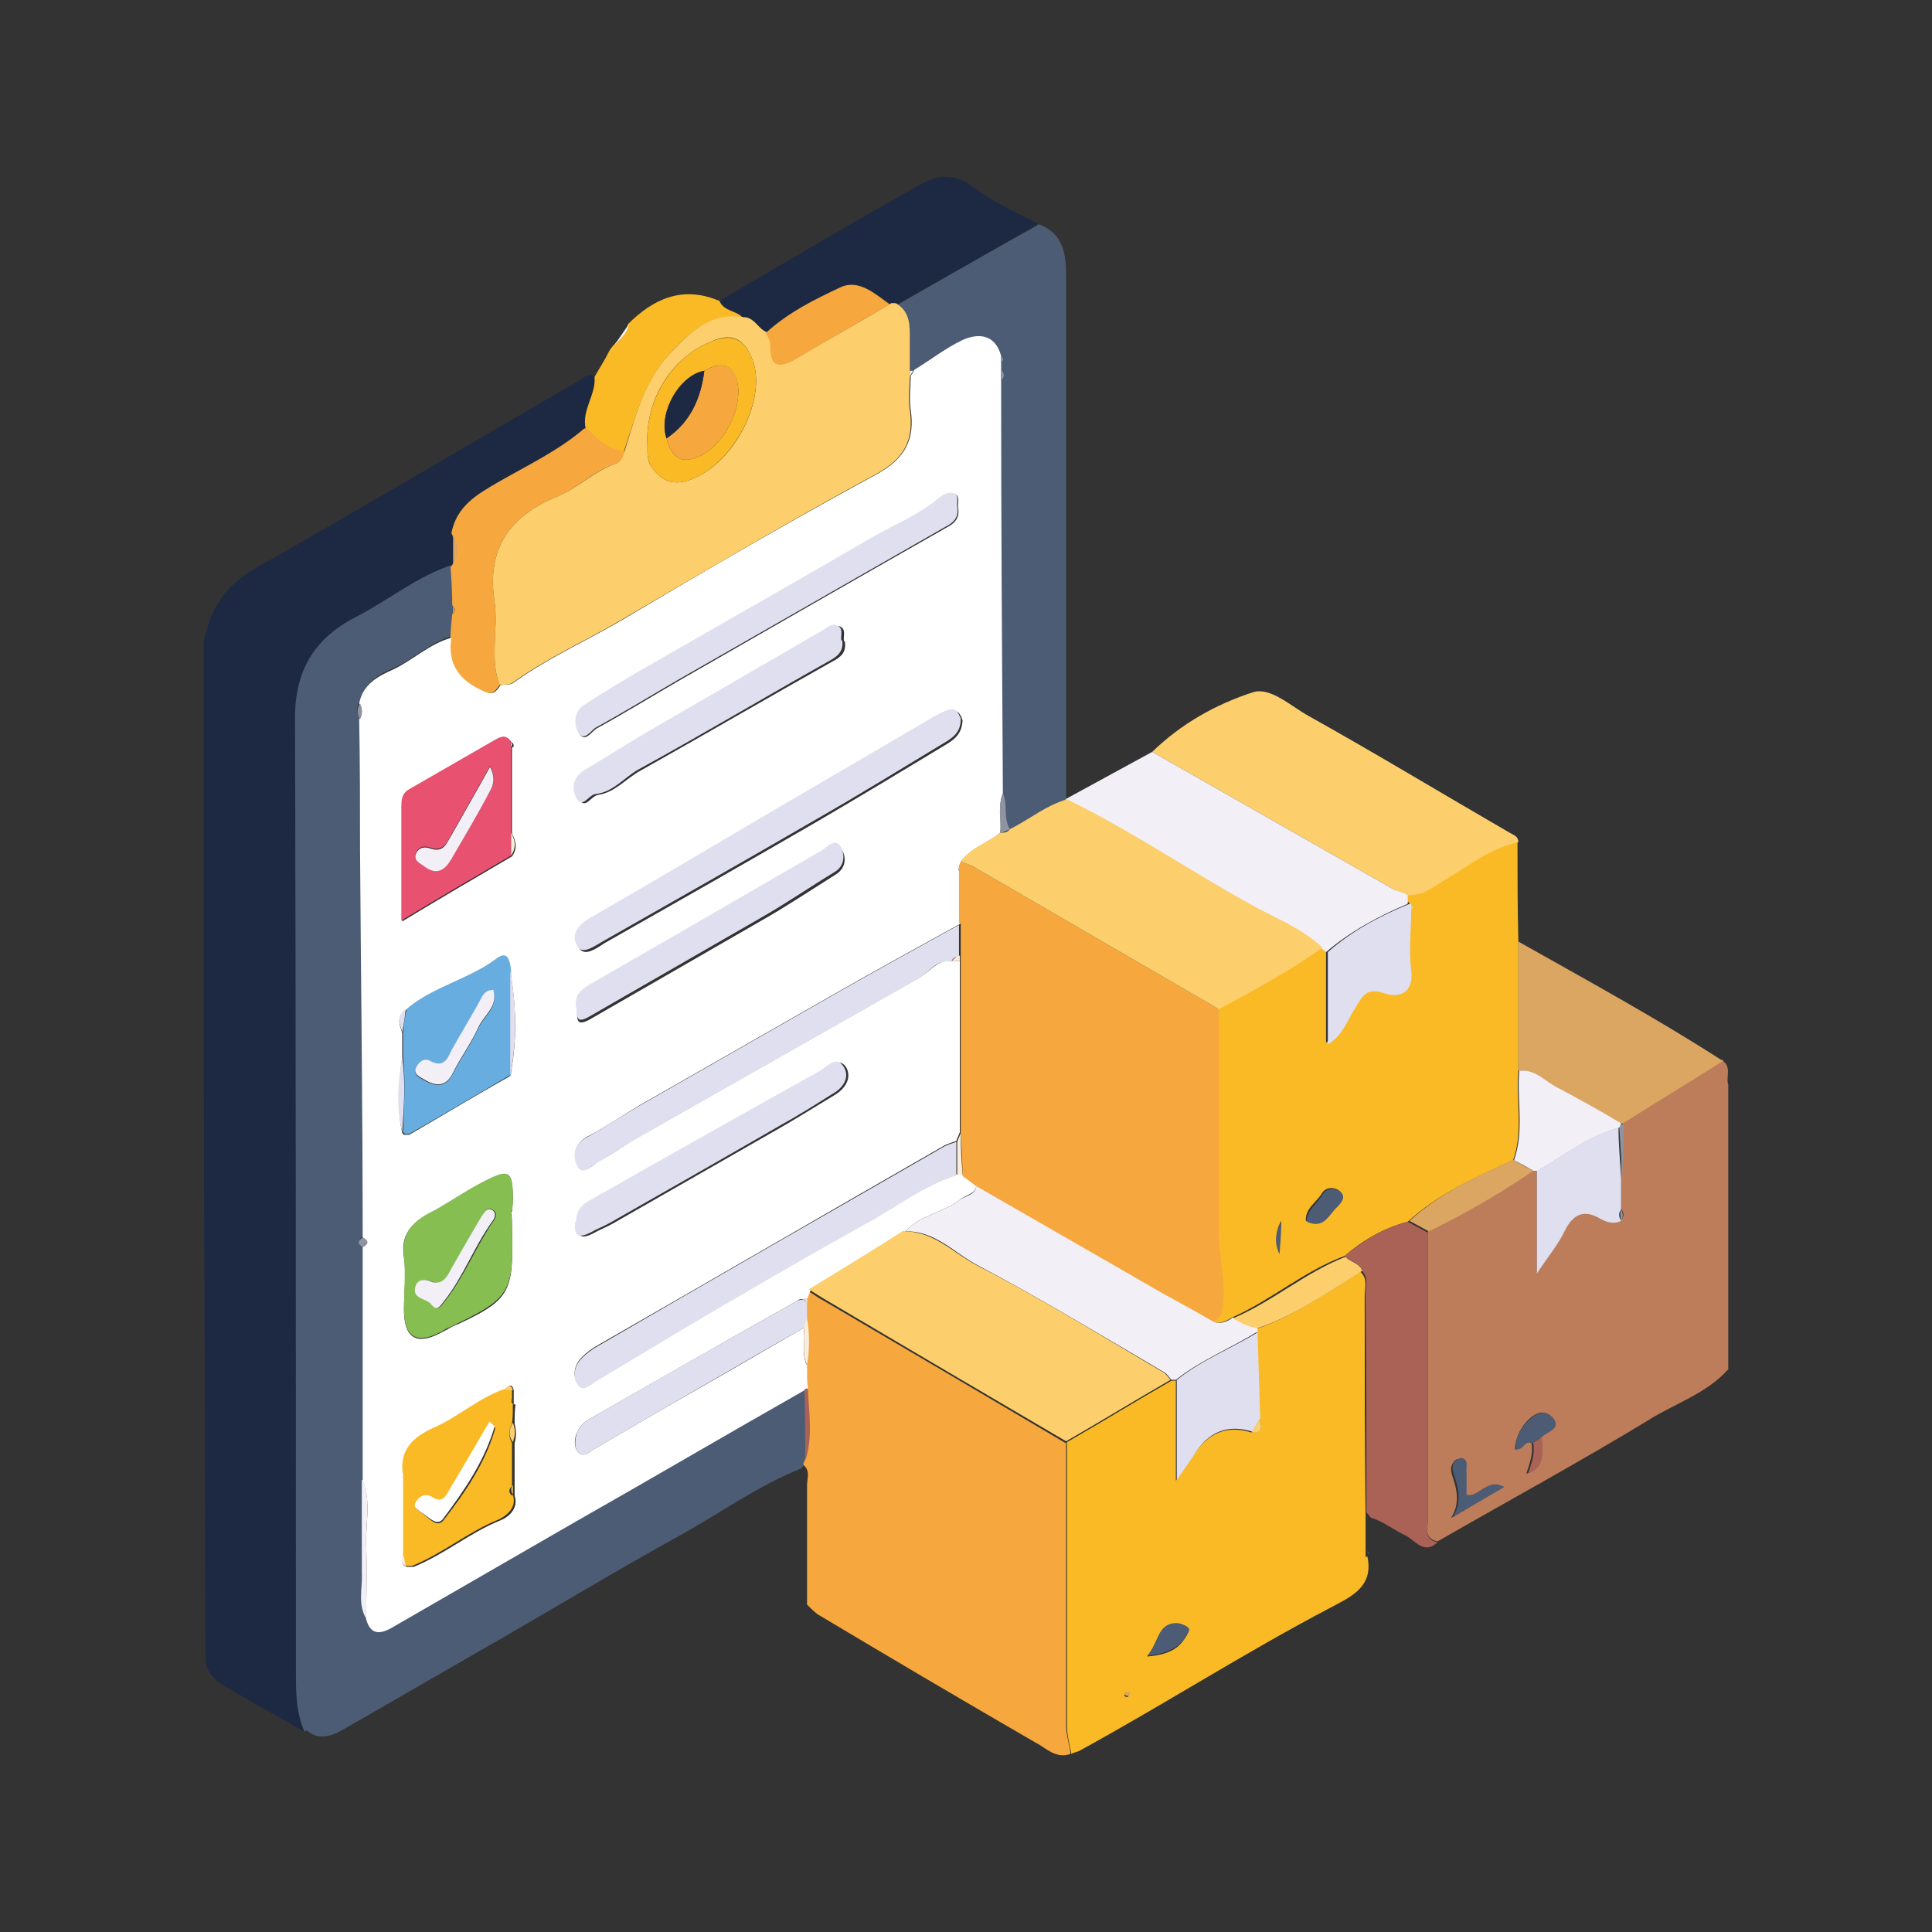 <?xml version="1.0" encoding="UTF-8"?>
<svg id="Capa_1" data-name="Capa 1" xmlns="http://www.w3.org/2000/svg" viewBox="0 0 22 22">
  <rect x="0" y="0" width="22" height="22" fill="#333333" stroke="none"/>
  <defs>
    <style>
      .cls-1 {
        fill: #faba25;
      }

      .cls-2 {
        fill: #fff;
      }

      .cls-3 {
        fill: #87be52;
      }

      .cls-4 {
        fill: #aa6257;
      }

      .cls-5 {
        fill: #f6a83e;
      }

      .cls-6 {
        fill: #fbeddc;
      }

      .cls-7 {
        fill: #8f94a2;
      }

      .cls-8 {
        fill: #4d5c75;
      }

      .cls-9 {
        fill: #dfdff0;
      }

      .cls-10 {
        fill: #daa661;
      }

      .cls-11 {
        fill: none;
      }

      .cls-12 {
        fill: #f2eff6;
      }

      .cls-13 {
        fill: #1d2942;
      }

      .cls-14 {
        fill: #fccf6c;
      }

      .cls-15 {
        fill: #e95171;
      }

      .cls-16 {
        fill: #be7d5a;
      }

      .cls-17 {
        fill: #68addf;
      }
    </style>
  </defs>
  <rect class="cls-11" width="22" height="22"/>
  <g>
    <path class="cls-13" d="m6.77,4.282c-.08-.04-.14.03-.19.06-1.21.7-2.42,1.42-3.64,2.11-.36.2-.55.47-.62.86v4.88l.02,6.67c-.01.15.08.25.19.32.31.19.63.36.94.54-.1-.22-.1-.45-.1-.69,0-3.62,0-7.24-.01-10.86,0-.55.23-.91.7-1.15.37-.19.69-.46,1.09-.58h.01v-.38c.05-.3.29-.44.53-.58.33-.19.68-.36.98-.61-.05-.21.12-.38.1-.59Z"/>
    <path class="cls-8" d="m3.47,19.722c-.1-.22-.1-.45-.1-.69,0-3.62,0-7.24-.01-10.86,0-.55.23-.91.7-1.15.37-.19.69-.46,1.09-.59,0,.15.01.3.02.44v.1c0,.09-.01.18-.02.27-.25.07-.43.26-.66.36-.18.08-.35.17-.39.39-.05.06-.03.12,0,.18,0,.5.01.99.01,1.49,0,1.47.02,2.94.03,4.41-.06.04-.06.07,0,.11v2.66c0,.35-.01.7,0,1.06,0,.17-.05.36.05.52.05.16.15.17.28.1.69-.4,1.39-.8,2.08-1.2.88-.5,1.75-1.01,2.63-1.51,0,.27,0,.54.01.81,0,.01-.01.03-.01.04l-.06.06c-.47.19-.88.48-1.32.73-.8.44-1.57.91-2.36,1.36-.5.29-1.01.58-1.51.87-.14.08-.29.15-.44.02l-.02.02Z"/>
    <path class="cls-1" d="m17.28,9.592c0,.38,0,.75.01,1.13v1.47c-.03.34.06.69-.06,1.02-.42.19-.85.38-1.2.7-.27.07-.51.21-.72.39-.46.17-.83.5-1.28.7-.07.04-.13.08-.22.05.03-.05.08-.07.09-.15.05-.3-.04-.59-.04-.89v-2.53c.4-.21.8-.43,1.18-.7.02.02.04.03.06.05v1.04c.17-.11.22-.28.31-.41.09-.14.13-.24.34-.17.16.06.33,0,.3-.26-.02-.23,0-.47,0-.7,0,0,.01-.01.01-.02s-.01-.03-.02-.04h-.02v-.1c.17,0,.29-.09.42-.17.27-.15.52-.35.83-.43l.01.02Zm-2.41,4.31c.2.08.26-.08.35-.17.06-.05.1-.13.02-.18-.06-.04-.15-.03-.19.04-.06.1-.19.17-.18.31Zm-.3.37c0-.12.01-.25.02-.37-.07.12-.07.25-.02.37Z"/>
    <path class="cls-1" d="m15.57,17.722c.08.36-.21.47-.43.59-.97.51-1.89,1.1-2.84,1.62-.03.02-.07.02-.1.04-.02-.11-.05-.21-.05-.32v-3.23c.4-.23.79-.47,1.19-.7h.05v1.14c.09-.14.15-.21.2-.29.167-.26.387-.347.66-.26.12,0,.13-.06.09-.15-.01-.33-.02-.65-.03-.98v-.05c.43-.15.8-.41,1.18-.65.09.08.05.18.05.28,0,.83,0,1.65.01,2.48v.49l.02-.01Zm-2.5,1.14c.26-.02.39-.11.46-.28.02-.05-.09-.09-.14-.09-.21,0-.19.21-.33.37h.01Zm-.21.42s-.03-.02-.04-.01c-.01,0-.01.03-.02.04.01,0,.03.02.04.01.01,0,.02-.03.02-.04Z"/>
    <path class="cls-16" d="m19.62,12.082c.1.07.03.19.06.27v3.24c-.25.28-.61.39-.91.58-.79.48-1.6.92-2.4,1.38-.16-.03-.11-.16-.11-.26v-3.27c.41-.21.81-.43,1.19-.69h.05v1.16c.14-.21.25-.34.32-.49.1-.19.22-.24.41-.13.07.05.15.06.23.02.04-.04.03-.08,0-.13v-.35c0-.21.01-.43.02-.64.38-.24.76-.47,1.14-.71l0.0.02Zm-2.07,4.28c.06-.06.22-.09.13-.21-.09-.12-.21-.06-.3.04-.08.09-.12.19-.13.31.09.02.11-.11.19-.07.02.12-.02.23-.06.35.21-.08.16-.26.16-.42l.01-0Zm-1.02.92c.19-.11.37-.22.58-.34-.19-.11-.27.12-.43.09v-.26c0-.06.04-.13-.05-.16-.02,0-.05,0-.07.03-.05.05-.04.11-.02.17.05.15.09.31-.02.48l.01-.01Z"/>
    <path class="cls-5" d="m12.14,16.422v3.23c0,.11.04.21.05.32-.17.06-.28-.07-.4-.13-.83-.48-1.66-.97-2.48-1.46-.04-.03-.08-.07-.12-.11v-1.36c0-.08.04-.16-.04-.23,0-.02,0-.03.01-.04.08-.27.04-.55.03-.82,0-.09,0-.18-.01-.26.03-.18.03-.35,0-.53v-.22c.01-.03.02-.06.04-.1.05.03.1.07.16.1.92.54,1.84,1.08,2.77,1.63l-.01-.02Z"/>
    <path class="cls-8" d="m11.82,2.552c.29.1.32.34.32.6v5.96c-.24.07-.43.23-.65.34-.08-.13-.02-.28-.08-.41,0-1.57-.01-3.13-.02-4.7.04-.04.04-.08,0-.12v-.1c.03-.02.03-.04,0-.06-.07-.25-.26-.26-.44-.18-.2.09-.37.22-.55.34h-.04v-.32c0-.16,0-.33-.16-.42.54-.31,1.08-.62,1.62-.92v-.01Z"/>
    <path class="cls-14" d="m17.28,9.592c-.31.07-.56.27-.83.43-.13.08-.25.18-.42.17-.06-.02-.12-.04-.17-.07-.91-.52-1.83-1.04-2.74-1.56.33-.32.72-.54,1.15-.68.2-.06.43.16.63.27.77.43,1.53.89,2.29,1.33.05.03.1.04.1.11l-.01-0Z"/>
    <path class="cls-12" d="m13.12,8.562c.91.52,1.83,1.04,2.74,1.56.05.03.12.04.17.07v.1c-.33.14-.65.31-.93.55-.02-.02-.04-.03-.06-.05-.21-.2-.47-.31-.72-.44-.74-.4-1.44-.88-2.19-1.25"/>
    <path class="cls-13" d="m11.82,2.552c-.54.31-1.08.62-1.62.92h-.05c-.17-.12-.36-.29-.57-.2-.3.14-.6.29-.85.52-.1-.03-.14-.17-.26-.17-.07-.09-.23-.08-.27-.2.71-.42,1.43-.84,2.15-1.25.24-.14.45-.26.75-.03.21.16.48.28.73.41h-.01Z"/>
    <path class="cls-10" d="m19.62,12.082c-.38.24-.76.47-1.14.71h-.03c-.24-.13-.47-.27-.71-.4-.14-.07-.26-.22-.45-.2v-1.47c.78.44,1.57.87,2.33,1.36Z"/>
    <path class="cls-4" d="m16.26,14.032v3.27c0,.1-.05.23.11.26-.16.15-.26-.03-.37-.08-.13-.06-.25-.16-.39-.2-.02-.02-.03-.04-.05-.06,0-.83,0-1.65-.01-2.48,0-.09.04-.2-.05-.28-.03-.09-.13-.1-.19-.16.22-.18.45-.32.72-.39.07.04.15.08.22.12l.01-0Z"/>
    <path class="cls-1" d="m8.19,3.422c.05.13.2.11.27.2-.36-.06-.59.15-.81.38-.31.32-.41.74-.55,1.15-.18-.03-.31-.14-.43-.27-.05-.21.12-.39.1-.59.05-.09.11-.18.16-.28.06-.12.2-.18.22-.32.29-.29.62-.44,1.03-.27l.01 0Z"/>
    <path class="cls-12" d="m7.16,3.692c-.02.14-.16.2-.22.32"/>
    <path class="cls-6" d="m15.57,17.662s.01.03.02.04"/>
    <path class="cls-5" d="m6.68,4.872c.12.13.25.24.43.27,0,.06-.02.12-.08.13-.26.08-.44.28-.68.38-.54.22-.81.59-.72,1.19.05.32-.06.65.06.96-.05.06-.07.12-.19.07-.27-.13-.42-.3-.37-.61,0-.09.01-.18.02-.27.04-.03.04-.07,0-.1,0-.15-.01-.3-.02-.44h.01c.07-.12.07-.25,0-.38.06-.31.29-.44.53-.58.33-.19.69-.36.98-.61l.03-.01Z"/>
    <path class="cls-10" d="m5.16,6.072c.06.13.06.25,0,.38v-.38Z"/>
    <path class="cls-2" d="m5.14,7.262c-.05.31.1.49.37.61.11.05.14,0,.19-.07.05-.01.12,0,.15-.03.39-.28.82-.47,1.23-.71.96-.57,1.92-1.13,2.9-1.66.33-.18.44-.4.39-.74-.02-.12,0-.25,0-.38.01-.02.03-.04.04-.07.18-.11.36-.25.55-.34.18-.08.37-.07.44.18v.28c0,1.57.01,3.13.02,4.7-.06.15-.01.3-.03.45-.14.12-.33.17-.45.33,0,.02-.01.04-.02.06,0,0-.01.01-.01.02s.01.02.02.04v.59c-.49.27-.98.54-1.47.82-.7.4-1.4.8-2.1,1.2-.23.13-.44.28-.67.4-.15.08-.17.22-.11.32.07.13.17,0,.24-.04.14-.07.26-.16.39-.24,1.09-.62,2.17-1.23,3.26-1.85.12-.07.21-.21.37-.19h.09v1.95c-.01.03-.03.07-.04.1-.05.02-.1.03-.15.06-1.29.74-2.58,1.49-3.87,2.23-.09.05-.19.11-.26.19-.08.09-.09.22-.02.3.06.07.14-.02.21-.06.32-.19.63-.38.95-.57.69-.4,1.38-.81,2.08-1.2.35-.19.68-.45,1.07-.57h.06c.05.04.1.08.16.12-.01.11-.12.11-.19.17-.19.15-.45.17-.62.36-.36.22-.72.44-1.08.67-.01.03-.02.06-.04.1h-.03c-.03,0-.06,0-.08.02-.8.45-1.59.9-2.39,1.36-.05.03-.1.09-.12.14-.03.07-.04.17.02.23s.13-.02.19-.05c.26-.15.53-.31.79-.46.53-.3,1.06-.61,1.58-.91.03.14-.03.29.04.43,0,.09,0,.18.01.26-.02,0-.03,0-.04.02-.88.5-1.75,1.01-2.63,1.51-.69.4-1.39.8-2.08,1.2-.13.07-.23.07-.28-.1,0-.28.01-.56,0-.84-.01-.25.06-.5-.04-.74v-2.66c.07-.04.07-.07,0-.11,0-1.47-.02-2.94-.03-4.41,0-.5,0-.99-.01-1.49.04-.06.04-.12,0-.18.04-.22.21-.31.39-.39.23-.11.41-.29.66-.36Zm-.53,5.66h.05c.38-.22.76-.45,1.15-.67.08-.4.07-.79,0-1.19-.02-.1-.03-.24-.16-.14-.32.24-.73.32-1.03.58-.11.07-.07.17-.04.26v.28c-.04.29-.06.57,0,.86l.02.02.01 0Zm1.22.87s.01-.09.01-.13c0-.33-.04-.36-.33-.2-.22.11-.42.26-.64.37-.2.11-.31.24-.27.49.03.19,0,.4,0,.59,0,.32.137.41.41.27.41-.21.06-.04.09-.05.72-.33.75-.38.73-1.17,0-.05,0-.11-.01-.16h0l.01-.01Zm.02,2.2v-.16c-.02-.09-.06-.05-.1-.01-.29.1-.51.31-.78.43-.25.11-.41.26-.36.55,0,0-.02.01-.02.02s.01.03.02.04v.87c-.04.04-.05.08.02.11h.08c.35-.14.64-.39.99-.53.08-.03.21-.13.16-.28v-.6c.02-.07.02-.14,0-.22,0-.07,0-.14.01-.22l-.02-0Zm-.02-7.53c-.05-.09-.12-.07-.18-.03-.33.19-.66.38-.99.57-.09.05-.08.13-.08.21v1.28c.43-.26.84-.5,1.25-.74.06-.08.05-.17,0-.26v-.98l.02-.01c0-.01,0-.02-.01-.04l-.01 0Zm5.08-2.68c-.01-.06.03-.14-.05-.16-.04-.01-.11.02-.15.05-.22.19-.49.29-.74.44-.92.53-1.84,1.05-2.75,1.58-.19.11-.37.22-.55.34-.12.08-.13.22-.08.31.07.13.15-.02.21-.05.31-.17.62-.36.93-.54,1.01-.58,2.02-1.16,3.04-1.74.1-.05.16-.11.14-.23Zm.05,2.42c-.02-.07-.06-.14-.17-.09-.07.03-.13.06-.19.1-.65.38-1.3.76-1.95,1.14-.64.37-1.27.74-1.91,1.12-.13.08-.23.2-.14.33.06.09.19,0,.28-.06.81-.46,1.62-.92,2.43-1.39.48-.28.96-.57,1.44-.86.1-.06.2-.12.21-.28l-0-.01Zm-4.38,5.72c-.02.15.03.2.18.12.07-.04.15-.07.22-.11.65-.37,1.29-.74,1.94-1.11.19-.11.38-.23.58-.35.12-.07.2-.19.14-.31-.08-.14-.19-.01-.27.04-.88.49-1.75.99-2.63,1.48-.09.05-.16.12-.15.24h-.01Zm3.03-6.62c-.01-.06.03-.14-.05-.17-.06-.02-.12.03-.17.06-.67.39-1.35.78-2.02,1.17-.23.14-.46.28-.69.42-.13.08-.14.21-.09.31.07.14.14-.03.22-.04.2-.03.32-.19.49-.28.73-.41,1.45-.83,2.18-1.24.1-.05.16-.11.14-.23l-.01-0Zm-3.04,4.19c.01.08-.03.21.14.12.66-.38,1.32-.76,1.98-1.14.28-.16.55-.34.82-.51.12-.07.13-.19.08-.28-.06-.13-.16-.01-.22.03-.89.51-1.77,1.02-2.65,1.53-.11.06-.17.13-.15.26l0-.01Z"/>
    <path class="cls-12" d="m4.13,16.852c.1.24.03.5.04.74.01.28,0,.56,0,.84-.1-.17-.04-.35-.05-.52v-1.06h.01Z"/>
    <path class="cls-4" d="m9.16,15.832s.03-.02.04-.02c.01.28.06.55-.03.82,0-.27,0-.54-.01-.81v.01Z"/>
    <path class="cls-7" d="m4.13,14.092c.07.04.07.07,0,.11-.06-.04-.06-.07,0-.11Z"/>
    <path class="cls-7" d="m4.1,8.012c.03.06.03.12,0,.18-.03-.06-.04-.12,0-.18Z"/>
    <path class="cls-10" d="m5.16,6.882s.04.07,0,.1v-.1Z"/>
    <path class="cls-5" d="m10.92,10.512v-.64c0-.02.01-.04.02-.06.05.02.1.03.15.06.93.54,1.86,1.08,2.79,1.62v2.53c0,.3.09.59.04.89-.01.08-.06.1-.09.15-.2-.11-.4-.22-.59-.33-.71-.4-1.41-.81-2.12-1.22-.05-.04-.1-.08-.16-.12,0-.16-.01-.32-.02-.48v-2.39l-.02-.01Z"/>
    <path class="cls-14" d="m13.88,11.492c-.93-.54-1.86-1.08-2.79-1.62-.05-.03-.1-.04-.15-.06.11-.16.3-.21.45-.33.04,0,.08,0,.11-.04.22-.11.41-.27.65-.34.76.37,1.45.85,2.19,1.25.25.13.51.24.72.44-.37.26-.77.48-1.18.7Z"/>
    <path class="cls-12" d="m11.11,13.502c.71.41,1.41.81,2.12,1.22.2.11.4.22.59.33.08.03.15,0,.22-.05.09.05.18.1.28.11v.05c-.3.19-.64.32-.93.55h-.05c-.03-.03-.05-.07-.09-.09-.7-.41-1.39-.83-2.11-1.21-.27-.14-.49-.4-.83-.39.17-.19.43-.21.62-.36.07-.05.18-.05.19-.17l-.01.01Z"/>
    <path class="cls-9" d="m15.12,10.842c.27-.24.59-.41.93-.55h.02v.06c0,.23-.03.47,0,.7.03.27-.15.31-.3.26-.21-.07-.25.02-.34.17-.09.14-.14.31-.31.41v-1.05Z"/>
    <path class="cls-12" d="m17.3,12.192c.19-.02.3.13.45.2.24.13.48.26.71.4,0,.02-.01.03-.02.05-.35.09-.63.32-.93.49h-.05c-.07-.04-.14-.08-.22-.12.12-.34.03-.68.06-1.02Z"/>
    <path class="cls-14" d="m14.32,15.122c-.11-.01-.19-.06-.28-.11.45-.19.82-.52,1.28-.7.06.06.16.07.19.16-.38.24-.75.5-1.18.65h-.01Z"/>
    <path class="cls-10" d="m17.24,13.212c.07.04.14.08.22.12-.38.26-.78.49-1.19.69-.07-.04-.15-.08-.22-.12.35-.32.77-.51,1.2-.7l-.01.01Z"/>
    <path class="cls-8" d="m14.88,13.912c0-.14.12-.2.18-.31.04-.07.13-.08.19-.04.08.05.04.12-.02.18-.1.09-.15.26-.35.17Z"/>
    <path class="cls-8" d="m14.57,14.282c-.06-.12-.05-.25.02-.37,0,.12-.01.25-.02.37Z"/>
    <path class="cls-14" d="m16.07,10.352v-.06c0,.01.01.03.02.04,0,0,0,.01-.01.02h-.01Z"/>
    <path class="cls-14" d="m10.3,14.022c.34,0,.56.25.83.39.72.37,1.41.8,2.11,1.21.04.02.06.06.09.09-.4.23-.79.47-1.19.7-.92-.54-1.84-1.08-2.77-1.63-.05-.03-.11-.07-.16-.1.36-.22.72-.44,1.08-.67l.01.01Z"/>
    <path class="cls-9" d="m13.39,15.722c.28-.23.62-.36.93-.55.01.33.02.65.03.98-.03.05-.06.1-.09.15-.28-.087-.5,0-.66.26-.05.08-.11.16-.2.29v-1.14l-.01.01Z"/>
    <path class="cls-8" d="m13.07,18.852c.13-.16.11-.37.33-.37.04,0,.16.04.14.09-.07.16-.21.25-.46.28h-.01Z"/>
    <path class="cls-14" d="m14.25,16.312c.03-.05.06-.1.09-.15.04.09.03.16-.09.15Z"/>
    <path class="cls-10" d="m12.87,19.272s-.01.03-.02.04c0,0-.02,0-.04-.01,0-.01,0-.03.02-.04,0,0,.03,0,.04.01Z"/>
    <path class="cls-9" d="m17.5,13.332c.31-.17.58-.4.93-.49,0,.19.02.39.03.58v.35c-.03.04-.03.08,0,.13-.08.04-.15.02-.23-.02-.18-.11-.31-.07-.41.13-.07.15-.18.28-.32.49v-1.16l-0-.01Z"/>
    <path class="cls-8" d="m16.54,17.282c.11-.17.07-.33.02-.48-.02-.07-.04-.12.02-.17.02-.02.05-.03.07-.03.08.03.04.1.05.16v.26c.16.03.23-.2.43-.09-.21.12-.39.23-.58.34l-.01.01Z"/>
    <path class="cls-8" d="m17.45,16.432c-.09-.04-.1.09-.19.07,0-.12.04-.22.13-.31.09-.1.21-.15.3-.04.09.12-.07.15-.13.21-.03.02-.07.04-.11.07Z"/>
    <path class="cls-4" d="m17.45,16.432s.07-.04.11-.07c0,.16.05.34-.16.42.04-.12.08-.23.06-.35h-.01Z"/>
    <path class="cls-7" d="m18.47,13.432c0-.19-.02-.39-.03-.58,0-.02.01-.04.02-.05h.03c0,.21-.01.43-.02.64v-.01Z"/>
    <path class="cls-7" d="m18.46,13.902s-.02-.09,0-.13c.02.04.03.09,0,.13Z"/>
    <path class="cls-9" d="m9.15,15.122c-.53.3-1.06.61-1.58.91-.26.15-.53.31-.79.46-.06.03-.13.11-.19.05-.06-.06-.04-.16-.02-.23.02-.05.07-.11.12-.14.79-.46,1.59-.91,2.39-1.36.02-.01.05-.01.08-.02,0,.02.02.03.03.05v.17c-.01.04-.02.07-.04.11Z"/>
    <path class="cls-6" d="m9.15,15.122s.02-.07.04-.11c.03.18.03.35,0,.53-.07-.14-.01-.29-.04-.43v.01Z"/>
    <path class="cls-6" d="m9.19,14.842s-.02-.03-.03-.05h.03v.05Z"/>
    <path class="cls-14" d="m10.36,4.282c0,.13-.02.25,0,.38.05.35-.06.56-.39.74-.98.53-1.94,1.1-2.9,1.66-.41.24-.84.43-1.23.71-.04.03-.1.02-.15.03-.12-.31-.01-.64-.06-.96-.09-.6.18-.97.72-1.19.24-.1.43-.3.68-.38.05-.02.07-.08.08-.13.13-.41.23-.83.55-1.15.22-.23.45-.44.81-.38.12,0,.16.13.26.17.02.04.05.08.05.12-.01.3.12.28.32.16.35-.21.7-.4,1.05-.61h.05c.17.1.16.26.16.42v.41Zm-2.99.73c.01.1-.02.22.06.32.14.19.31.21.56.07.44-.25.73-.91.58-1.3-.09-.25-.24-.32-.48-.21-.43.18-.72.62-.72,1.12Z"/>
    <path class="cls-7" d="m11.5,9.442s-.07.04-.11.04c.01-.15-.03-.3.03-.45.06.13,0,.28.08.41Z"/>
    <path class="cls-7" d="m11.4,4.332v-.12c.04.04.04.08,0,.12Z"/>
    <path class="cls-7" d="m11.4,4.122v-.06c.03.02.03.04,0,.06Z"/>
    <path class="cls-6" d="m10.36,4.282v-.06h.04c-.01.02-.03.04-.04.07v-.01Z"/>
    <path class="cls-5" d="m10.14,3.462c-.35.2-.7.4-1.05.61-.2.12-.33.14-.32-.16,0-.04-.03-.08-.05-.12.25-.23.55-.38.85-.52.21-.1.4.08.57.2v-.01Z"/>
    <path class="cls-9" d="m10.92,10.512v.38c-.04,0-.07.02-.09.06-.17-.03-.25.12-.37.19-1.09.62-2.17,1.23-3.26,1.85-.13.08-.25.17-.39.24-.07.04-.18.17-.24.04-.05-.11-.04-.24.11-.32.23-.13.44-.27.67-.4.7-.4,1.4-.8,2.1-1.2.49-.28.98-.55,1.47-.82l-0-.02Z"/>
    <path class="cls-9" d="m10.9,13.382c-.39.12-.71.38-1.07.57-.7.39-1.39.79-2.08,1.2-.32.19-.63.38-.95.57-.07.04-.15.13-.21.06-.07-.08-.06-.21.02-.3.07-.08.17-.14.26-.19,1.29-.75,2.58-1.49,3.87-2.23.05-.03.1-.04.15-.06v.38l.01 0Z"/>
    <path class="cls-9" d="m10.9,5.772c.02.12-.04.18-.14.23-1.01.58-2.03,1.16-3.04,1.74-.31.18-.62.37-.93.54-.06.03-.14.18-.21.05-.05-.1-.04-.24.08-.31.18-.12.37-.23.55-.34.92-.53,1.84-1.05,2.75-1.58.25-.14.52-.25.74-.44.04-.03.1-.06.15-.05.08.02.04.11.05.16Z"/>
    <path class="cls-15" d="m5.82,8.502v1.24c-.41.24-.82.48-1.25.74v-1.28c0-.08,0-.16.08-.21.33-.19.66-.38.99-.57.07-.04.13-.06.18.03-.01.02-.01.03,0,.05Zm-.24.22c-.16.29-.3.53-.44.78-.05.09-.09.2-.24.15-.08-.03-.15,0-.17.08-.02.07.05.1.11.13.15.1.23.03.3-.09.14-.23.27-.46.4-.7.05-.09.13-.17.04-.35Z"/>
    <path class="cls-9" d="m10.94,8.192c0,.16-.11.22-.21.28-.48.29-.95.58-1.44.86-.81.47-1.62.93-2.43,1.39-.09.05-.22.15-.28.06-.09-.13,0-.25.14-.33.64-.37,1.27-.74,1.91-1.12.65-.38,1.3-.76,1.95-1.14.06-.04.13-.07.19-.1.11-.05.14.02.17.09l0.0.01Z"/>
    <path class="cls-1" d="m5.84,17.022c.05.15-.08.24-.16.28-.35.14-.64.39-.99.53h-.08c0-.04-.01-.07-.02-.11v-.92c-.05-.29.11-.44.36-.55.27-.12.5-.33.78-.43.03,0,.07,0,.1.01v.1s-.02.01-.01.02c0,.01.01.03.02.04,0,.07,0,.14-.01.22-.04.07-.04.15,0,.22v.49c-.04.04-.04.07,0,.11l.01-.01Zm-.26-.82c-.15.25-.3.5-.44.75-.05.08-.08.17-.2.11-.09-.05-.16,0-.2.06-.03.05.04.09.08.12.07.05.16.16.23.07.25-.32.48-.66.59-1.05,0,0-.02-.02-.05-.06l-.01-0Z"/>
    <path class="cls-3" d="m5.82,13.792c0,.05.01.11.01.16.02.78-.01.83-.73,1.17-.03.01-.06.04-.09.05-.273.14-.41.05-.41-.27,0-.2.02-.4,0-.59-.03-.24.07-.38.27-.49.22-.11.42-.26.64-.37.29-.15.33-.12.33.2,0,.04,0,.09-.01.13h0l-.01.01Zm-.88.81c-.1-.05-.18-.03-.2.05-.04.14.12.13.18.2.07.09.1.02.15-.04.22-.28.35-.62.55-.91.03-.04.04-.09,0-.12-.06-.05-.1.01-.12.06-.12.21-.24.42-.36.62-.05.08-.1.17-.19.14l-.01-0Z"/>
    <path class="cls-17" d="m5.81,12.242c-.38.22-.76.45-1.15.67h-.05l-.02-.02c.01-.29.03-.57,0-.86v-.28c.01-.09.02-.17.04-.26.3-.26.71-.34,1.03-.58.13-.1.15.05.16.14v1.19l-.01-0Zm-.19-.96c-.11,0-.13.08-.17.15-.1.18-.21.36-.31.54-.06.1-.1.2-.24.12-.06-.03-.13,0-.16.07-.04.08.04.11.09.14.14.08.25.08.33-.08.09-.18.21-.34.29-.52.06-.13.22-.23.17-.41l-0-.01Z"/>
    <path class="cls-9" d="m6.56,13.912c0-.12.06-.19.15-.24.88-.5,1.75-.99,2.63-1.48.08-.05.19-.18.27-.04.07.12-.01.24-.14.31-.19.12-.38.24-.58.35-.64.37-1.29.74-1.94,1.11-.07.04-.15.07-.22.11-.15.08-.2.03-.18-.12h.01Z"/>
    <path class="cls-9" d="m9.59,7.292c.02.12-.05.18-.14.23-.73.41-1.45.84-2.18,1.24-.16.09-.29.26-.49.28-.08.01-.15.18-.22.04-.05-.1-.04-.23.09-.31.23-.14.46-.28.69-.42.67-.39,1.35-.78,2.02-1.17.05-.03.11-.09.17-.06.08.03.04.11.05.17l.01 0Z"/>
    <path class="cls-9" d="m6.56,11.472c-.02-.13.04-.19.15-.26.89-.51,1.77-1.02,2.65-1.53.06-.04.16-.15.22-.03.04.09.04.21-.08.28-.28.17-.54.35-.82.51-.66.38-1.32.76-1.98,1.14-.16.09-.12-.04-.14-.12l-0.0.01Z"/>
    <path class="cls-9" d="m5.81,12.242v-1.19c.07.4.08.79,0,1.19Z"/>
    <path class="cls-9" d="m4.58,12.032c.04.29.02.57,0,.86-.07-.29-.05-.57,0-.86Z"/>
    <path class="cls-6" d="m10.9,13.382v-.38c.01-.03.03-.07.04-.1,0,.16.01.32.02.48-.02,0-.04,0-.06 0Z"/>
    <path class="cls-6" d="m5.82,9.742v-.26c.05.09.06.17,0,.26Z"/>
    <path class="cls-9" d="m4.62,11.492c-.01.09-.02.17-.04.26-.03-.09-.07-.19.04-.26Z"/>
    <path class="cls-14" d="m5.84,16.422c-.05-.07-.05-.14,0-.22.03.07.03.14,0,.22Z"/>
    <path class="cls-6" d="m10.84,10.942s.05-.06.09-.06v.06h-.09Z"/>
    <path class="cls-14" d="m5.84,15.832s-.07,0-.1-.01c.04-.04.08-.07.1.01Z"/>
    <path class="cls-14" d="m5.84,17.022s-.04-.07,0-.11v.11Z"/>
    <path class="cls-6" d="m4.6,17.722s.01.07.02.11c-.06-.03-.06-.06-.02-.11Z"/>
    <path class="cls-6" d="m10.92,9.862v.05c0-.01-.01-.02-.02-.04,0,0,0-.01.01-.02l.01.01Z"/>
    <path class="cls-6" d="m5.82,8.502s-.01-.03,0-.05c0,.01.01.02.01.04l-.02.01h.01Z"/>
    <path class="cls-6" d="m4.59,16.802v.05c0-.01-.01-.03-.02-.04,0,0,.01-.01.02-.02v.01Z"/>
    <path class="cls-14" d="m5.84,15.992s-.01-.03-.02-.04c0,0,0-.01.01-.02v.06l.01 0Z"/>
    <path class="cls-1" d="m7.37,5.012c0-.49.29-.94.72-1.12.24-.1.39-.04.48.21.15.4-.15,1.05-.58,1.3-.25.14-.42.12-.56-.07-.08-.11-.05-.22-.06-.32Zm.22-.02c.06.24.19.3.4.19.26-.13.46-.53.41-.81-.04-.21-.17-.27-.38-.15-.28.05-.53.49-.43.77Z"/>
    <path class="cls-12" d="m5.58,8.732c.09.18,0,.26-.04.35-.13.24-.26.46-.4.7-.07.12-.16.19-.3.09-.05-.04-.12-.06-.11-.13.02-.08.09-.11.17-.08.15.05.18-.05.24-.15.14-.25.28-.49.44-.78Z"/>
    <path class="cls-2" d="m5.58,16.192s.06.05.05.06c-.12.4-.35.73-.59,1.05-.07.08-.16-.03-.23-.07-.04-.03-.11-.07-.08-.12.04-.07.11-.12.2-.06.12.07.15-.03.2-.11.15-.25.29-.49.44-.75l.01 0Z"/>
    <path class="cls-12" d="m4.94,14.602c.1.02.15-.06.19-.14.12-.21.24-.42.36-.62.03-.04.06-.1.12-.06.04.03.03.08,0,.12-.21.29-.33.63-.55.91-.05.06-.08.13-.15.04-.06-.07-.22-.06-.18-.2.02-.08.1-.1.2-.05l.01 0Z"/>
    <path class="cls-12" d="m5.62,11.282c.05.18-.11.28-.17.41-.08.18-.2.34-.29.52-.08.17-.2.16-.33.08-.05-.03-.13-.06-.09-.14.03-.06.09-.11.16-.07.15.08.19-.02.24-.12.1-.18.21-.36.31-.54.04-.07.06-.15.17-.15l0.0.01Z"/>
    <path class="cls-5" d="m8.02,4.222c.21-.12.35-.06.38.15.05.28-.15.68-.41.81-.21.11-.34.05-.4-.19.27-.18.39-.45.43-.77Z"/>
    <path class="cls-13" d="m8.02,4.222c-.04.32-.16.58-.43.77-.1-.28.14-.72.43-.77Z"/>
  </g>
</svg>